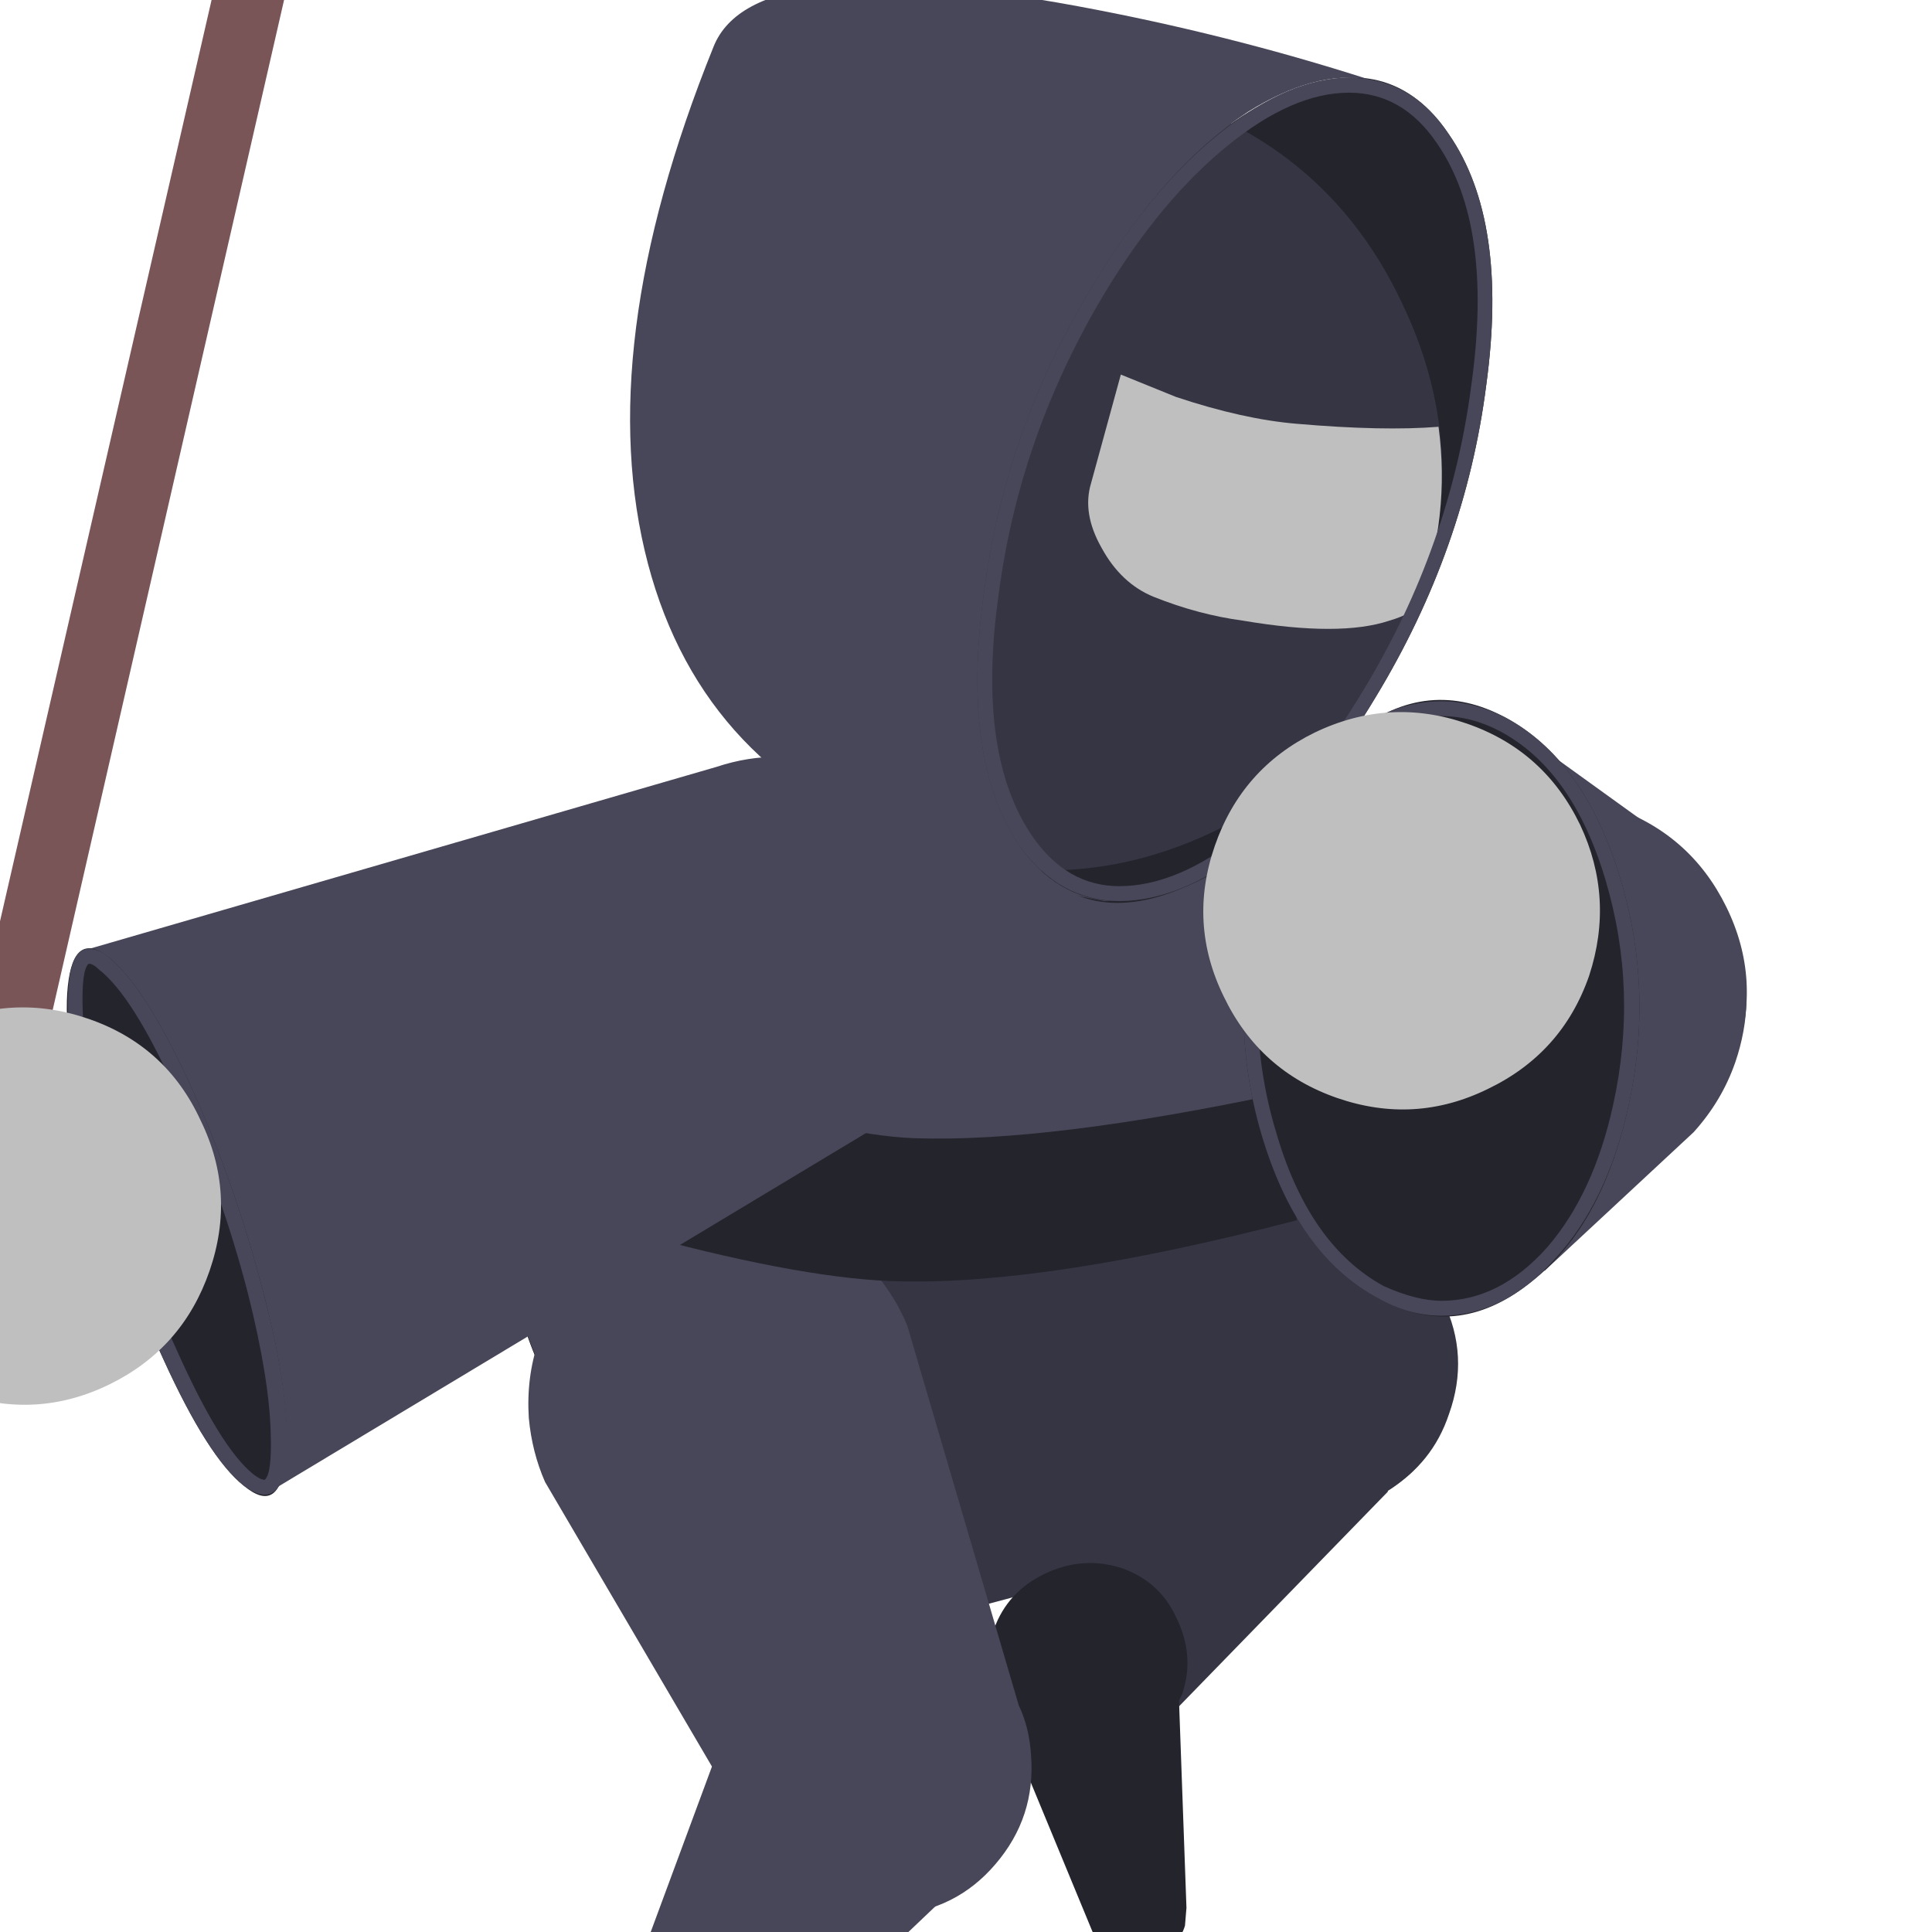 
<svg xmlns="http://www.w3.org/2000/svg" version="1.1" xmlns:xlink="http://www.w3.org/1999/xlink" preserveAspectRatio="none" x="0px" y="0px" width="100px" height="100px" viewBox="0 0 100 100">
<defs>
<filter id="Filter_1" x="-20%" y="-20%" width="140%" height="140%" color-interpolation-filters="sRGB">
<feColorMatrix in="SourceGraphic" type="matrix" values="1 0 0 0 0 0 1 0 0 0 0 0 1 0 0 0 0 0 0.25 0" result="result1"/>
</filter>

<g id="Ninja_13_Layer10_0_FILL">
<path fill="#7A5557" stroke="none" d="
M 38.05 4.2
L 35.75 3.65 14.6 95.75 16.95 96.3 38.05 4.2 Z"/>
</g>

<g id="Ninja_ai_Layer_1__Path__1_0_Layer0_0_FILL">
<path fill="#000000" stroke="none" d="
M 15.7 5.9
Q 16.3 2.5 13.7 0.05 9.85 -0.1 6.45 1.9 4.7 2.95 2.25 7.45 0.05 11.6 0 12.85 -0.1 16.8 1.8 19.95
L 13.5 9.85
Q 15.35 8.25 15.7 5.9 Z"/>
</g>

<g id="Ninja_13_Layer9_1_FILL">
<path fill="#484759" stroke="none" d="
M 68.8 46.3
Q 67.25 43.2 64.4 41.3 64.8 40.35 64.8 39.4 64.8 37.35 63.25 35.85 61.7 34.4 59.55 34.4 57.4 34.4 55.9 35.85 54.35 37.3 54.3 39.3 52.1 39.75 50.2 40.9 48.45 41.95 46 46.45 43.8 50.6 43.75 51.85 43.6 56.15 46.05 59.7 48.5 63.35 52.65 64.8 56.95 66.3 61.25 64.85 63.1 64.25 66.75 58.95 70.2 53.95 70.25 52.75 70.35 49.35 68.8 46.3 Z"/>
</g>

<g id="Ninja_13_Layer8_0_FILL">
<path fill="#484759" stroke="none" d="
M 84.95 47.3
Q 85.85 44.7 84.65 42.25 83.45 39.8 80.85 38.9 78.95 38.2 77 38.75
L 63.6 41.8
Q 60.25 42.8 59.2 46 58.3 48.6 59.5 51.05 60.65 53.55 63.25 54.45 64.9 55.05 66.7 54.7
L 81.2 51.3
Q 83.95 50.15 84.95 47.3 Z"/>
</g>

<g id="Ninja_13_Layer7_0_FILL">
<path fill="#363543" stroke="none" d="
M 75.5 58.55
Q 75.9 56.55 74.75 54.85 73.6 53.15 71.6 52.75 70.75 52.55 69.9 52.7
L 56.6 52.9
Q 54.55 53.15 53 54.6 51.4 56.05 51 58.15 50.5 60.85 52 63.15 53.55 65.45 56.25 65.95 57.3 66.15 58.45 66
L 71.35 62.55
Q 72.9 62.3 74.05 61.25 75.2 60.15 75.5 58.55 Z"/>
</g>

<g id="Ninja_13_Layer7_1_FILL">
<path fill="#363543" stroke="none" d="
M 75.35 59.25
Q 76.05 57.3 75.15 55.45 74.25 53.6 72.3 52.9 70.35 52.25 68.5 53.15 66.65 54.05 65.95 56
L 63.25 64.25 66.15 69.2 73.3 61.85 73.3 61.8
Q 74.8 60.9 75.35 59.25 Z"/>
</g>

<g id="Ninja_13_Layer7_2_FILL">
<path fill="#24242D" stroke="none" d="
M 66.3 68.85
L 66.4 68.65
Q 66.85 67.35 66.2 66.05 65.65 64.85 64.35 64.4 63.05 64 61.8 64.6 60.55 65.2 60.1 66.45 59.65 67.9 60.3 69.1
L 63.4 76.6 63.75 76.95
Q 64.1 77.3 64.35 77.4 65 77.65 65.65 77.35 66.3 77.05 66.5 76.4
L 66.55 75.8 66.3 68.85 Z"/>
</g>

<g id="RLeg_0_Layer0_0_FILL">
<path fill="#484759" stroke="none" d="
M 42.35 70.25
Q 41.95 71.75 42.45 73.25 42.95 74.8 44.25 75.7 45.95 76.9 47.95 76.55 50 76.2 51.2 74.5 51.75 73.75 51.95 72.95
L 57.2 60.75
Q 57.8 58.75 57.15 56.75 56.45 54.75 54.65 53.5 52.45 51.95 49.75 52.4 47.05 52.85 45.45 55.05 44.8 56 44.5 57.05
L 42.35 70.25 Z"/>
</g>

<g id="RKnee_0_Layer0_0_FILL">
<path fill="#484759" stroke="none" d="
M 51.95 72
Q 52.2 70 50.95 68.35 49.75 66.7 47.7 66.4 45.65 66.1 44 67.35 42.35 68.6 42.05 70.65
L 41 79.25 44.8 83.55 50.4 74.95
Q 51.65 73.8 51.95 72 Z"/>
</g>

<g id="RFoot_0_Layer0_0_FILL">
<path fill="#363543" stroke="none" d="
M 40.45 78.6
Q 39.35 79.6 39.35 81
L 38.35 89.05 38.45 89.5
Q 38.6 90.05 38.8 90.25 39.25 90.75 39.95 90.8 40.65 90.85 41.15 90.4
L 41.5 89.9 44.7 83.7 44.85 83.6
Q 45.85 82.65 45.95 81.25 46.05 79.85 45.15 78.9 44.2 77.9 42.85 77.8 41.5 77.7 40.45 78.6 Z"/>
</g>

<g id="Ninja_13_Layer3_0_FILL">
<path fill="#24242D" stroke="none" d="
M 72.9 35.2
Q 75.9 30.25 76.6 24.75 77.35 19.25 75.35 16.35 73.4 13.45 69.9 14.95 66.4 16.4 63.45 21.35 60.45 26.25 59.75 31.8 59 37.3 60.95 40.2 62.95 43.1 66.45 41.6 69.95 40.15 72.9 35.2 Z"/>
</g>

<g id="Ninja_13_Layer3_1_FILL">
<path fill="#363543" stroke="none" d="
M 74.35 32.05
Q 76.15 26.9 73.75 21.95 71.4 17 66.2 15.2 61 13.4 56.05 15.8 51.1 18.2 49.3 23.4 47.5 28.55 49.9 33.5 52.3 38.45 57.5 40.25 62.7 42.05 67.6 39.65 72.55 37.25 74.35 32.05 Z"/>
</g>

<g id="Ninja_13_Layer3_2_FILL">
<path fill="#BFBFBF" stroke="none" d="
M 75 26.15
Q 73.15 26.3 70.25 26.05 68.45 25.9 66.2 25.15
L 64.35 24.4 63.35 28.05
Q 63.05 29.05 63.7 30.2 64.35 31.4 65.45 31.85 66.95 32.45 68.45 32.65 71.7 33.2 73.35 32.65 74.2 32.4 74.35 32.05 75.4 29.15 75 26.15 Z"/>
</g>

<g id="Ninja_13_Layer3_3_FILL">
<path fill="#484759" stroke="none" d="
M 75.35 16.35
Q 74.1 14.45 72 14.45 70 14.45 67.75 16.25 65.4 18.1 63.45 21.35 60.45 26.25 59.75 31.8 59 37.3 60.95 40.2 62.3 42.05 64.3 42.05 66.35 42.05 68.6 40.3 70.95 38.45 72.9 35.2 75.9 30.25 76.6 24.75 77.35 19.25 75.35 16.35
M 67.9 16.75
Q 70.1 14.95 72 14.95 73.8 14.95 74.95 16.65 76.85 19.4 76.1 24.75 75.4 30.15 72.5 34.95 70.65 38.05 68.45 39.8 66.25 41.55 64.3 41.55 62.55 41.55 61.4 39.9 59.5 37.15 60.25 31.8 60.95 26.4 63.85 21.6 65.7 18.55 67.9 16.75 Z"/>
</g>

<g id="Ninja_13_Layer3_4_FILL">
<path fill="#484759" stroke="none" d="
M 63.45 21.35
Q 65.8 17.45 68.6 15.6 70.844 14.197 72.65 14.5 67.892 12.974 62.9 12.05 52.05 10.05 50.7 13.4 46.6 23.55 48.5 30.75 50.35 37.75 57.5 40.25 61 41.55 63.8 42.05
L 64.05 42.05
Q 62.2 41.95 60.95 40.2 59 37.3 59.75 31.8 60.45 26.25 63.45 21.35 Z"/>
</g>

<g id="Ninja_13_Layer2_0_FILL">
<path fill="#24242D" stroke="none" d="
M 50.05 48.25
L 45.9 46.65 43.75 51.85 48.5 53.3
Q 53.9 54.75 57 54.8 62 54.9 70.25 52.75
L 69.7 48.5
Q 61.9 50.15 57.45 50 54.7 49.9 50.05 48.25 Z"/>
</g>

<g id="Ninja_13_Layer1_0_FILL">
<path fill="#484759" stroke="none" d="
M 55.1 37.6
Q 52.9 36.85 50.8 37.55
L 29.6 43.7 35.65 61.95 56.35 49.5
Q 58.35 48.35 59.2 46 60.1 43.4 58.9 40.95 57.7 38.5 55.1 37.6 Z"/>
</g>

<g id="Ninja_13_Layer1_1_MEMBER_0_FILL">
<path fill="#24242D" stroke="none" d="
M 33.15 48.2
Q 31.65 44.95 30.45 43.95 29.25 43 29.05 44.9 28.85 46.8 29.8 50.45 30.75 54.15 32.25 57.4 33.75 60.7 34.95 61.65 36.15 62.65 36.35 60.75 36.55 58.8 35.6 55.15 34.65 51.5 33.15 48.2 Z"/>
</g>

<g id="Ninja_13_Layer1_1_MEMBER_1_FILL">
<path fill="#484759" stroke="none" d="
M 30.45 43.95
Q 30.1 43.65 29.75 43.65 29.05 43.65 29.05 45.5 29.05 47.45 29.8 50.45 30.75 54.15 32.25 57.4 33.75 60.7 34.95 61.65 35.35 61.95 35.65 61.95 36.4 61.95 36.4 60.1 36.4 58.2 35.6 55.15 34.65 51.5 33.15 48.2 31.65 44.95 30.45 43.95
M 29.55 45.75
Q 29.5 44.35 29.75 44.15 29.9 44.15 30.1 44.35 31.25 45.25 32.7 48.5 34.2 51.75 35.1 55.25 35.8 58.05 35.85 59.85 35.9 61.25 35.65 61.45 35.5 61.45 35.25 61.25 34.15 60.35 32.7 57.1 31.2 53.85 30.3 50.35 29.6 47.55 29.55 45.75 Z"/>
</g>

<g id="Ninja_13_Layer1_2_FILL">
<path fill="#BFBFBF" stroke="none" d="
M 33.5 49.4
Q 32.35 46.9 29.75 46 27.15 45.1 24.65 46.3 22.2 47.5 21.3 50.1 20.4 52.7 21.6 55.15 22.8 57.65 25.4 58.55 28 59.45 30.45 58.25 32.9 57.05 33.8 54.45 34.7 51.85 33.5 49.4 Z"/>
</g>

<g id="Ninja_13_Layer0_0_FILL">
<path fill="#484759" stroke="none" d="
M 85.05 43.35
Q 84.45 41.35 82.8 40.05
L 78.5 36.95 78.55 54.45 83.55 49.8
Q 84.5 48.75 84.95 47.45 85.65 45.4 85.05 43.35 Z"/>
</g>

<g id="Ninja_13_Layer0_1_MEMBER_0_FILL">
<path fill="#24242D" stroke="none" d="
M 81.35 49
Q 82.25 45 81.05 41.15 79.85 37.3 77.25 35.9 74.65 34.5 72.2 36.4 69.75 38.25 68.85 42.3 67.95 46.35 69.15 50.15 70.35 53.95 72.95 55.35 75.55 56.8 78 54.9 80.45 53.05 81.35 49 Z"/>
</g>

<g id="Ninja_13_Layer0_1_MEMBER_1_FILL">
<path fill="#484759" stroke="none" d="
M 81.35 49
Q 82.25 45 81.05 41.15 79.85 37.3 77.25 35.9 76.15 35.35 75.1 35.35 73 35.35 71.3 37.2 69.55 39.1 68.85 42.3 67.95 46.35 69.15 50.15 70.35 53.95 72.95 55.35 74 55.95 75.1 55.95 77.2 55.95 78.9 54.05 80.65 52.15 81.35 49
M 71.55 37.65
Q 73.15 35.85 75.1 35.85 76.1 35.85 77.05 36.35 79.5 37.65 80.6 41.35 81.7 45.05 80.85 48.9 80.2 51.85 78.65 53.65 77.05 55.45 75.1 55.45 74.25 55.45 73.15 54.95 70.7 53.6 69.6 49.95 68.45 46.25 69.3 42.4 70 39.45 71.55 37.65 Z"/>
</g>

<g id="Ninja_13_Layer0_2_FILL">
<path fill="#BFBFBF" stroke="none" d="
M 80.05 44.55
Q 80.9 41.95 79.75 39.5 78.55 37 75.95 36.1 73.35 35.2 70.85 36.4 68.4 37.6 67.5 40.2 66.6 42.8 67.8 45.25 69 47.75 71.6 48.65 74.2 49.55 76.65 48.35 79.15 47.15 80.05 44.55 Z"/>
</g>
</defs>

<g transform="matrix( 1.544, 0, 0, 1.544, -18.8,-12.65) ">
<g transform="matrix( 1, 0, 0, 1, -14.6,-3.65) ">
<use xlink:href="#Ninja_13_Layer10_0_FILL"/>
</g>

<g transform="matrix( 1, 0, 0, 1, 29.15,35.35) ">
<g transform="matrix( 1, 0, 0, 1, 0,0) ">
<use filter="url(#Filter_1)" xlink:href="#Ninja_ai_Layer_1__Path__1_0_Layer0_0_FILL"/>
</g>
</g>

<g transform="matrix( 1, 0, 0, 1, -14.6,-3.65) ">
<use xlink:href="#Ninja_13_Layer9_1_FILL"/>
</g>

<g transform="matrix( 1, 0, 0, 1, -14.6,-3.65) ">
<use xlink:href="#Ninja_13_Layer8_0_FILL"/>
</g>

<g transform="matrix( 1, 0, 0, 1, -14.6,-3.65) ">
<use xlink:href="#Ninja_13_Layer7_0_FILL"/>
</g>

<g transform="matrix( 1, 0, 0, 1, -14.6,-3.65) ">
<use xlink:href="#Ninja_13_Layer7_1_FILL"/>
</g>

<g transform="matrix( 1, 0, 0, 1, -14.6,-3.65) ">
<use xlink:href="#Ninja_13_Layer7_2_FILL"/>
</g>

<g transform="matrix( 0.77, -0.638, 0.638, 0.77, 43.1,57) ">
<g transform="matrix( 1, 0, 0, 1, -54.8,-64.45) ">
<use xlink:href="#RLeg_0_Layer0_0_FILL"/>
</g>
</g>

<g transform="matrix( 0.973, 0.231, -0.231, 0.973, 40,70.95) ">
<g transform="matrix( 1, 0, 0, 1, -46.5,-74.95) ">
<use xlink:href="#RKnee_0_Layer0_0_FILL"/>
</g>
</g>

<g transform="matrix( 0.873, -0.487, 0.487, 0.873, 36.4,79.5) ">
<g transform="matrix( 1, 0, 0, 1, -42.15,-84.3) ">
<use xlink:href="#RFoot_0_Layer0_0_FILL"/>
</g>
</g>

<g transform="matrix( 1, 0, 0, 1, -14.6,-3.65) ">
<use xlink:href="#Ninja_13_Layer3_0_FILL"/>
</g>

<g transform="matrix( 1, 0, 0, 1, -14.6,-3.65) ">
<use xlink:href="#Ninja_13_Layer3_1_FILL"/>
</g>

<g transform="matrix( 1, 0, 0, 1, -14.6,-3.65) ">
<use xlink:href="#Ninja_13_Layer3_2_FILL"/>
</g>

<g transform="matrix( 1, 0, 0, 1, -14.6,-3.65) ">
<use xlink:href="#Ninja_13_Layer3_3_FILL"/>
</g>

<g transform="matrix( 1, 0, 0, 1, -14.6,-3.65) ">
<use xlink:href="#Ninja_13_Layer3_4_FILL"/>
</g>

<g transform="matrix( 1, 0, 0, 1, -14.6,-3.65) ">
<use xlink:href="#Ninja_13_Layer2_0_FILL"/>
</g>

<g transform="matrix( 1, 0, 0, 1, -14.6,-3.65) ">
<use xlink:href="#Ninja_13_Layer1_0_FILL"/>
</g>

<g transform="matrix( 1, 0, 0, 1, -14.6,-3.65) ">
<use xlink:href="#Ninja_13_Layer1_1_MEMBER_0_FILL"/>
</g>

<g transform="matrix( 1, 0, 0, 1, -14.6,-3.65) ">
<use xlink:href="#Ninja_13_Layer1_1_MEMBER_1_FILL"/>
</g>

<g transform="matrix( 1, 0, 0, 1, -14.6,-3.65) ">
<use xlink:href="#Ninja_13_Layer1_2_FILL"/>
</g>

<g transform="matrix( 1, 0, 0, 1, -14.6,-3.65) ">
<use xlink:href="#Ninja_13_Layer0_0_FILL"/>
</g>

<g transform="matrix( 1, 0, 0, 1, -14.6,-3.65) ">
<use xlink:href="#Ninja_13_Layer0_1_MEMBER_0_FILL"/>
</g>

<g transform="matrix( 1, 0, 0, 1, -14.6,-3.65) ">
<use xlink:href="#Ninja_13_Layer0_1_MEMBER_1_FILL"/>
</g>

<g transform="matrix( 1, 0, 0, 1, -14.6,-3.65) ">
<use xlink:href="#Ninja_13_Layer0_2_FILL"/>
</g>
</g>
</svg>

